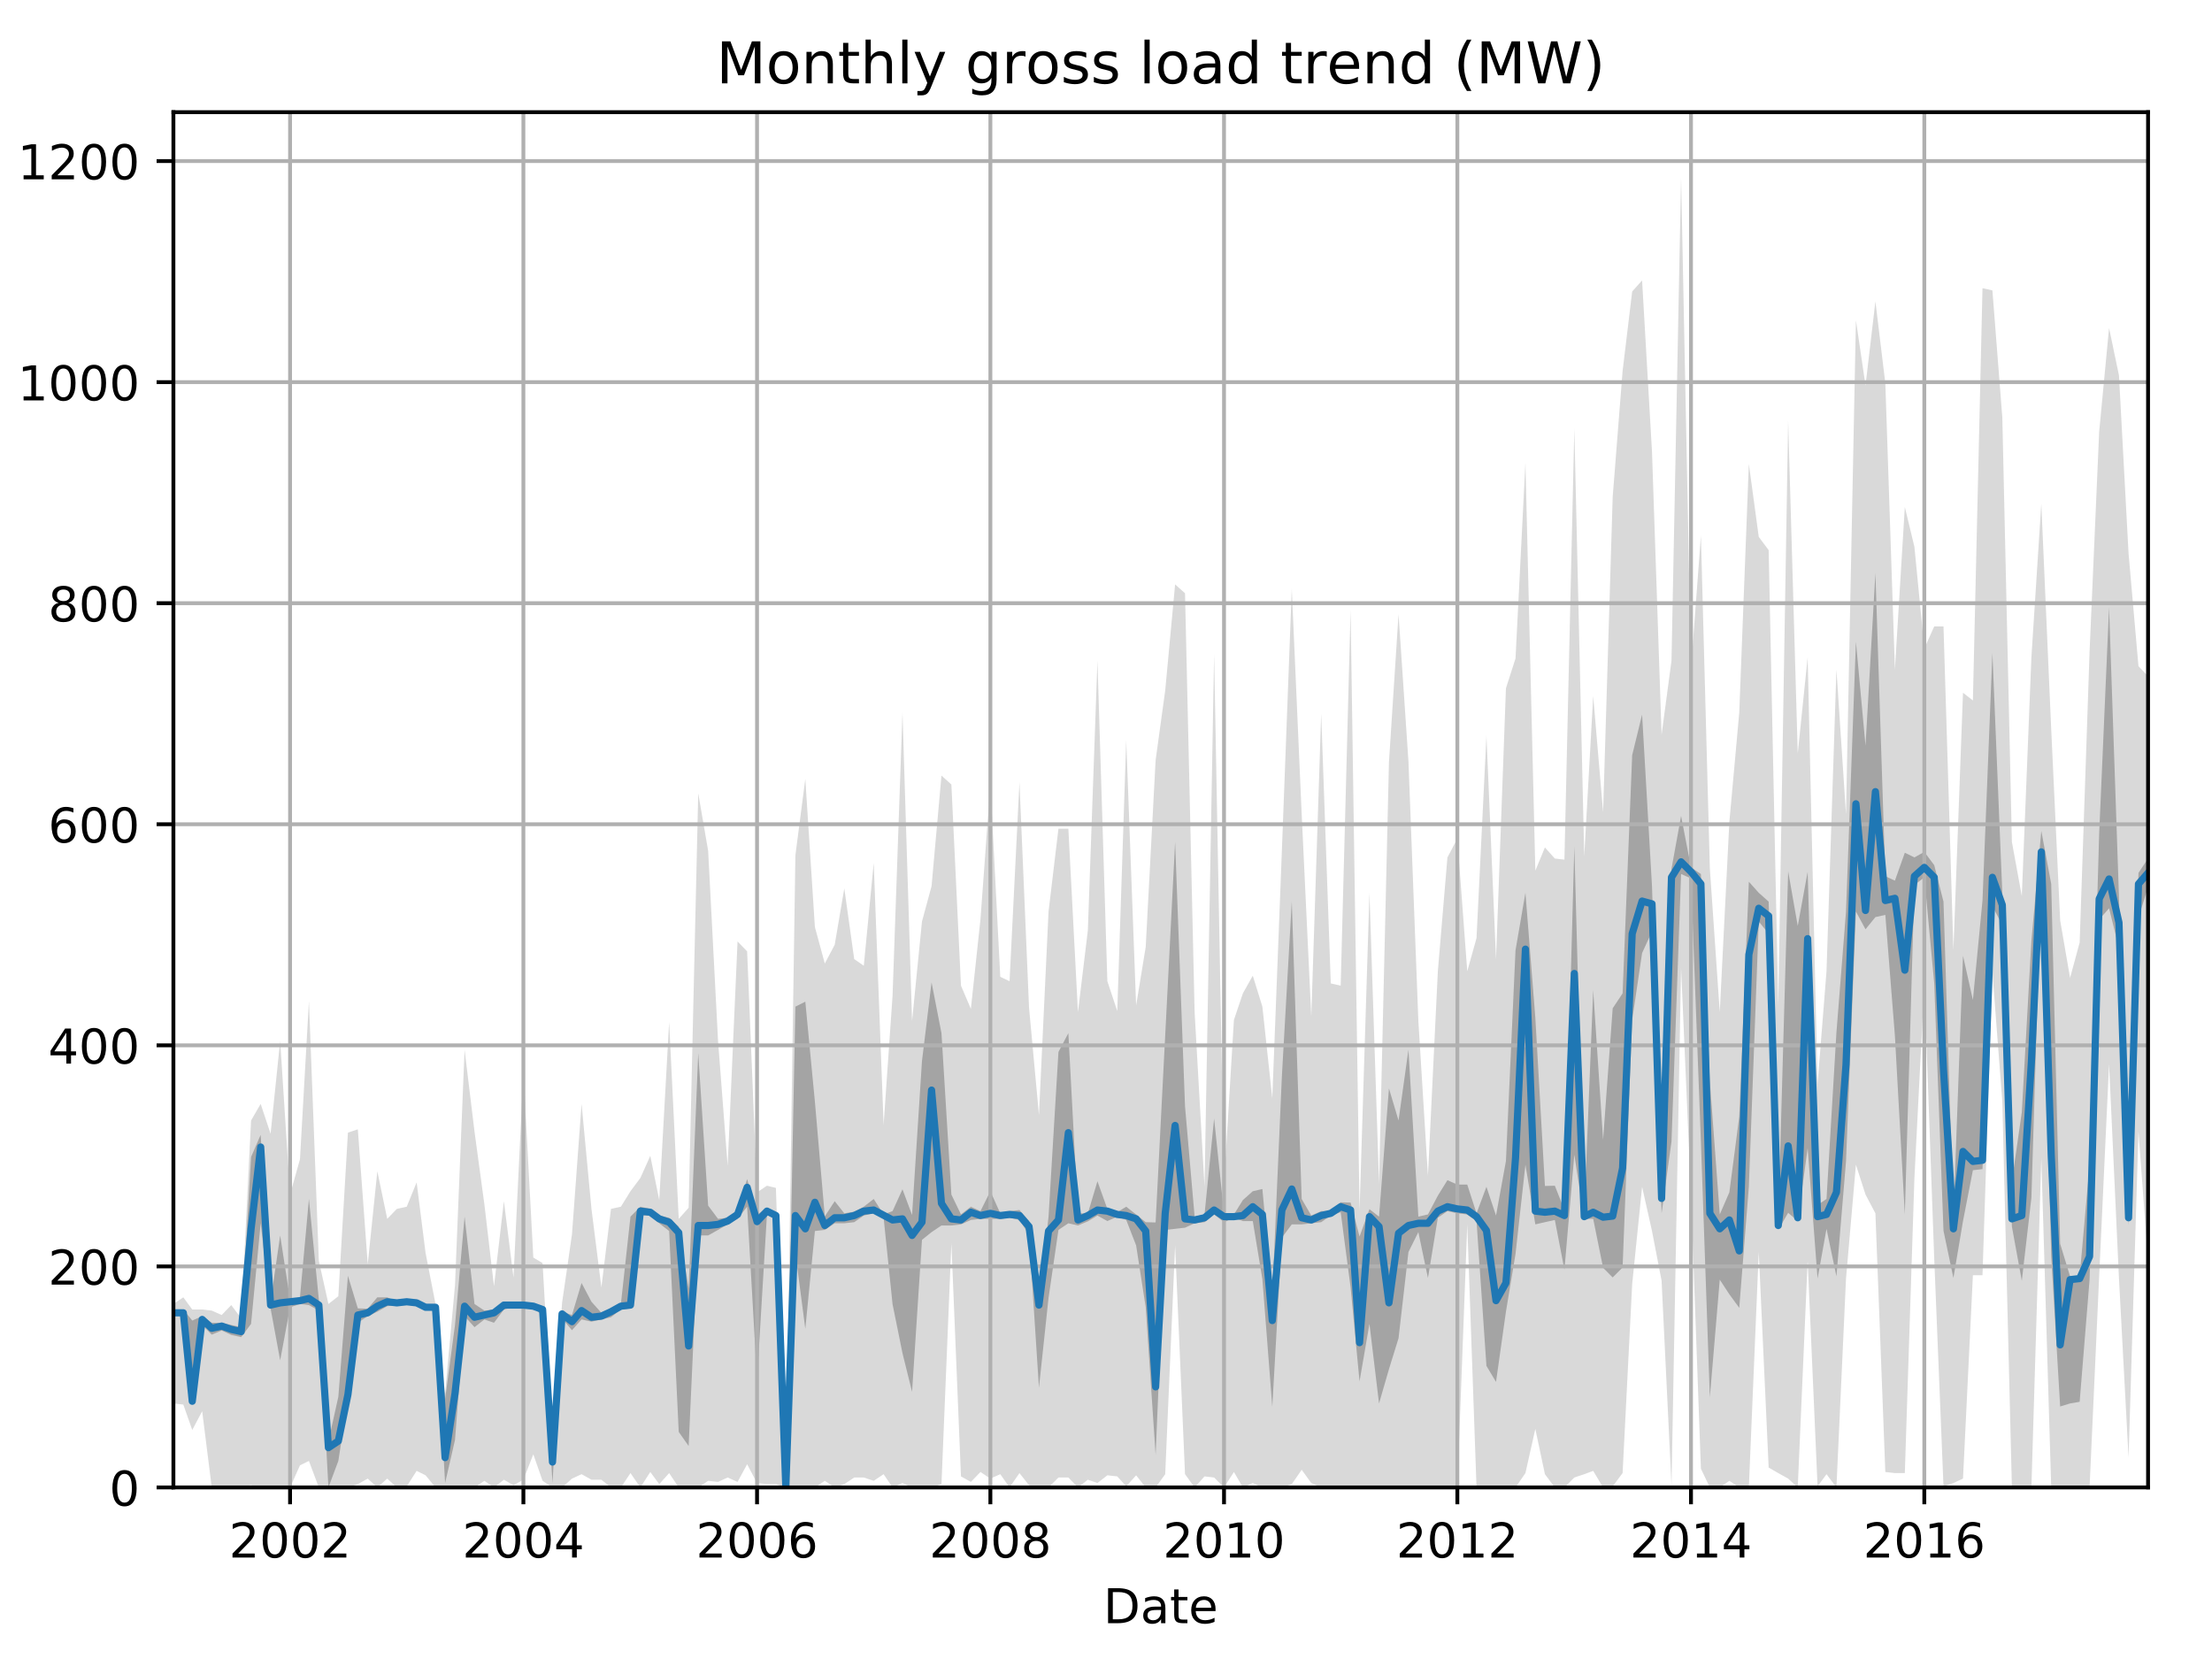 <?xml version="1.0" encoding="utf-8" standalone="no"?>
<!DOCTYPE svg PUBLIC "-//W3C//DTD SVG 1.1//EN"
  "http://www.w3.org/Graphics/SVG/1.1/DTD/svg11.dtd">
<!-- Created with matplotlib (http://matplotlib.org/) -->
<svg height="345.6pt" version="1.1" viewBox="0 0 460.8 345.6" width="460.8pt" xmlns="http://www.w3.org/2000/svg" xmlns:xlink="http://www.w3.org/1999/xlink">
 <defs>
  <style type="text/css">
*{stroke-linecap:butt;stroke-linejoin:round;}
  </style>
 </defs>
 <g id="figure_1">
  <g id="patch_1">
   <path d="M 0 345.6 
L 460.8 345.6 
L 460.8 0 
L 0 0 
z
" style="fill:none;"/>
  </g>
  <g id="axes_1">
   <g id="patch_2">
    <path d="M 36.124 309.863 
L 447.48 309.863 
L 447.48 23.365 
L 36.124 23.365 
z
" style="fill:none;"/>
   </g>
   <g id="PolyCollection_1">
    <path clip-path="url(#p2ace77582e)" d="M 36.124 271.641 
L 36.124 292.364 
L 38.188 292.594 
L 40.052 297.89 
L 42.117 293.976 
L 44.114 309.863 
L 46.178 309.863 
L 48.176 309.863 
L 50.24 309.633 
L 52.304 309.403 
L 54.301 309.863 
L 56.366 309.863 
L 58.363 309.863 
L 60.427 309.863 
L 62.491 305.258 
L 64.356 304.337 
L 66.42 309.863 
L 68.417 309.863 
L 70.481 309.863 
L 72.479 309.863 
L 74.543 309.173 
L 76.607 308.021 
L 78.605 309.863 
L 80.669 308.021 
L 82.666 309.863 
L 84.73 309.633 
L 86.794 306.41 
L 88.659 307.331 
L 90.723 309.863 
L 92.72 309.863 
L 94.785 309.863 
L 96.782 309.863 
L 98.846 309.863 
L 100.91 308.482 
L 102.908 309.863 
L 104.972 308.252 
L 106.969 309.403 
L 109.033 308.252 
L 111.098 302.956 
L 113.029 308.482 
L 115.093 309.863 
L 117.09 309.863 
L 119.154 308.021 
L 121.152 307.1 
L 123.216 308.252 
L 125.28 308.252 
L 127.278 309.863 
L 129.342 309.863 
L 131.339 306.87 
L 133.403 309.863 
L 135.467 306.64 
L 137.332 309.173 
L 139.396 306.87 
L 141.393 309.863 
L 143.457 309.863 
L 145.455 309.863 
L 147.519 308.482 
L 149.583 308.712 
L 151.581 307.791 
L 153.645 308.712 
L 155.642 305.028 
L 157.706 308.942 
L 159.771 309.173 
L 161.635 309.173 
L 163.699 309.863 
L 165.696 309.863 
L 167.761 309.863 
L 169.758 309.863 
L 171.822 308.482 
L 173.886 309.863 
L 175.884 309.173 
L 177.948 307.791 
L 179.945 307.791 
L 182.01 308.482 
L 184.074 307.1 
L 185.938 309.863 
L 188.002 308.942 
L 190 309.863 
L 192.064 309.863 
L 194.061 309.863 
L 196.125 309.173 
L 198.189 258.976 
L 200.187 307.561 
L 202.251 308.712 
L 204.249 306.64 
L 206.313 308.021 
L 208.377 307.1 
L 210.308 309.863 
L 212.372 306.87 
L 214.369 309.403 
L 216.433 309.863 
L 218.431 309.863 
L 220.495 307.791 
L 222.559 307.791 
L 224.557 309.863 
L 226.621 308.252 
L 228.618 308.942 
L 230.682 307.331 
L 232.747 307.561 
L 234.611 309.633 
L 236.675 307.331 
L 238.673 309.863 
L 240.737 309.863 
L 242.734 307.1 
L 244.798 259.437 
L 246.862 307.1 
L 248.86 309.863 
L 250.924 307.561 
L 252.922 307.791 
L 254.986 309.863 
L 257.05 306.64 
L 258.914 309.863 
L 260.978 308.942 
L 262.976 309.863 
L 265.04 309.863 
L 267.037 309.863 
L 269.101 309.173 
L 271.166 306.179 
L 273.163 308.942 
L 275.227 309.863 
L 277.225 309.863 
L 279.289 309.633 
L 281.353 309.863 
L 283.217 309.863 
L 285.281 309.863 
L 287.279 309.863 
L 289.343 309.863 
L 291.341 309.863 
L 293.405 309.863 
L 295.469 309.863 
L 297.466 309.863 
L 299.53 309.863 
L 301.528 309.863 
L 303.592 309.863 
L 305.656 255.062 
L 307.587 309.863 
L 309.651 309.863 
L 311.649 309.863 
L 313.713 309.863 
L 315.71 309.863 
L 317.774 306.87 
L 319.838 297.66 
L 321.836 307.1 
L 323.9 309.863 
L 325.898 309.863 
L 327.962 307.791 
L 330.026 307.1 
L 331.89 306.41 
L 333.954 309.863 
L 335.952 309.633 
L 338.016 306.87 
L 340.013 267.496 
L 342.078 247.233 
L 344.142 256.444 
L 346.139 266.805 
L 348.203 309.403 
L 350.201 201.642 
L 352.265 249.075 
L 354.329 305.949 
L 356.193 309.863 
L 358.257 309.863 
L 360.255 308.482 
L 362.319 309.863 
L 364.317 309.863 
L 366.381 260.819 
L 368.445 305.719 
L 370.442 306.87 
L 372.506 308.021 
L 374.504 309.863 
L 376.568 262.661 
L 378.632 309.633 
L 380.496 307.1 
L 382.561 309.863 
L 384.558 266.345 
L 386.622 242.628 
L 388.62 248.845 
L 390.684 252.76 
L 392.748 306.64 
L 394.745 306.87 
L 396.81 306.87 
L 398.807 245.391 
L 400.871 205.096 
L 402.935 262.2 
L 404.866 309.633 
L 406.93 308.942 
L 408.928 308.021 
L 410.992 265.654 
L 412.989 265.654 
L 415.054 202.563 
L 417.118 229.503 
L 419.115 309.863 
L 421.179 309.863 
L 423.177 309.863 
L 425.241 241.247 
L 427.305 309.863 
L 429.169 309.863 
L 431.234 309.863 
L 433.231 309.863 
L 435.295 309.863 
L 437.293 265.884 
L 439.357 221.675 
L 441.421 266.345 
L 443.418 303.647 
L 445.482 235.72 
L 447.48 262.661 
L 447.48 140.854 
L 447.48 140.854 
L 445.482 138.782 
L 443.418 115.296 
L 441.421 78.224 
L 439.357 68.323 
L 437.293 89.967 
L 435.295 135.788 
L 433.231 196.346 
L 431.234 203.715 
L 429.169 191.741 
L 427.305 151.907 
L 425.241 104.934 
L 423.177 136.94 
L 421.179 186.675 
L 419.115 175.393 
L 417.118 86.974 
L 415.054 60.494 
L 412.989 60.034 
L 410.992 145.92 
L 408.928 144.308 
L 406.93 197.958 
L 404.866 130.493 
L 402.935 130.493 
L 400.871 135.098 
L 398.807 113.914 
L 396.81 105.625 
L 394.745 139.473 
L 392.748 79.836 
L 390.684 62.797 
L 388.62 80.296 
L 386.622 66.711 
L 384.558 169.636 
L 382.561 139.473 
L 380.496 202.333 
L 378.632 225.819 
L 376.568 136.94 
L 374.504 156.972 
L 372.506 87.665 
L 370.442 209.471 
L 368.445 114.605 
L 366.381 111.842 
L 364.317 96.645 
L 362.319 148.453 
L 360.255 171.248 
L 358.257 210.853 
L 356.193 180.919 
L 354.329 111.611 
L 352.265 139.242 
L 350.201 37.008 
L 348.203 137.631 
L 346.139 153.058 
L 344.142 94.112 
L 342.078 58.422 
L 340.013 60.724 
L 338.016 77.303 
L 335.952 103.552 
L 333.954 169.176 
L 331.89 144.999 
L 330.026 178.386 
L 327.962 89.276 
L 325.898 179.077 
L 323.9 178.847 
L 321.836 176.544 
L 319.838 181.38 
L 317.774 96.414 
L 315.71 137.17 
L 313.713 143.387 
L 311.649 199.8 
L 309.651 153.288 
L 307.587 195.425 
L 305.656 202.333 
L 303.592 174.702 
L 301.528 178.616 
L 299.53 202.333 
L 297.466 244.931 
L 295.469 212.695 
L 293.405 158.584 
L 291.341 127.96 
L 289.343 158.814 
L 287.279 246.543 
L 285.281 185.985 
L 283.217 252.299 
L 281.353 127.039 
L 279.289 205.326 
L 277.225 204.866 
L 275.227 148.683 
L 273.163 211.774 
L 271.166 169.636 
L 269.101 122.664 
L 267.037 177.235 
L 265.04 228.813 
L 262.976 209.701 
L 260.978 203.254 
L 258.914 206.938 
L 257.05 212.464 
L 254.986 246.543 
L 252.922 136.249 
L 250.924 247.233 
L 248.86 210.853 
L 246.862 123.585 
L 244.798 121.743 
L 242.734 143.848 
L 240.737 158.354 
L 238.673 197.267 
L 236.675 209.471 
L 234.611 154.209 
L 232.747 210.622 
L 230.682 204.405 
L 228.618 137.631 
L 226.621 193.813 
L 224.557 210.853 
L 222.559 172.63 
L 220.495 172.63 
L 218.431 189.899 
L 216.433 232.267 
L 214.369 209.932 
L 212.372 162.959 
L 210.308 204.405 
L 208.377 203.484 
L 206.313 163.419 
L 204.249 191.511 
L 202.251 210.162 
L 200.187 205.326 
L 198.189 163.419 
L 196.125 161.577 
L 194.061 184.603 
L 192.064 191.971 
L 190 212.695 
L 188.002 148.453 
L 185.938 207.399 
L 184.074 234.339 
L 182.01 179.768 
L 179.945 201.182 
L 177.948 199.8 
L 175.884 185.064 
L 173.886 196.807 
L 171.822 200.721 
L 169.758 193.123 
L 167.761 162.268 
L 165.696 178.156 
L 163.699 309.863 
L 161.635 247.464 
L 159.771 247.003 
L 157.706 248.385 
L 155.642 198.188 
L 153.645 196.116 
L 151.581 242.858 
L 149.583 216.839 
L 147.519 177.235 
L 145.455 165.262 
L 143.457 251.608 
L 141.393 253.911 
L 139.396 212.925 
L 137.332 249.996 
L 135.467 240.786 
L 133.403 245.391 
L 131.339 248.154 
L 129.342 251.378 
L 127.278 251.838 
L 125.28 268.187 
L 123.216 251.838 
L 121.152 229.964 
L 119.154 257.134 
L 117.09 271.41 
L 115.093 299.732 
L 113.029 263.121 
L 111.098 261.97 
L 109.033 223.287 
L 106.969 266.114 
L 104.972 250.227 
L 102.908 267.957 
L 100.91 250.917 
L 98.846 235.72 
L 96.782 218.681 
L 94.785 267.726 
L 92.72 290.292 
L 90.723 271.641 
L 88.659 261.049 
L 86.794 246.312 
L 84.73 251.378 
L 82.666 251.838 
L 80.669 253.911 
L 78.605 244.01 
L 76.607 263.351 
L 74.543 235.26 
L 72.479 235.951 
L 70.481 270.029 
L 68.417 271.641 
L 66.42 262.661 
L 64.356 208.55 
L 62.491 241.477 
L 60.427 248.845 
L 58.363 216.839 
L 56.366 236.181 
L 54.301 229.964 
L 52.304 233.418 
L 50.24 274.634 
L 48.176 271.871 
L 46.178 273.943 
L 44.114 273.022 
L 42.117 272.792 
L 40.052 272.792 
L 38.188 270.259 
L 36.124 271.641 
z
" style="fill:#808080;fill-opacity:0.3;"/>
   </g>
   <g id="PolyCollection_2">
    <path clip-path="url(#p2ace77582e)" d="M 36.124 273.022 
L 36.124 273.713 
L 38.188 274.174 
L 40.052 292.364 
L 42.117 276.016 
L 44.114 278.03 
L 46.178 277.167 
L 48.176 278.088 
L 50.24 278.548 
L 52.304 275.785 
L 54.301 254.832 
L 56.366 272.562 
L 58.363 283.384 
L 60.427 272.331 
L 62.491 271.641 
L 64.356 271.871 
L 66.42 273.022 
L 68.417 309.863 
L 70.481 304.337 
L 72.479 291.443 
L 74.543 275.555 
L 76.607 274.174 
L 78.605 273.252 
L 80.669 272.101 
L 82.666 271.871 
L 84.73 271.641 
L 86.794 272.101 
L 88.659 272.792 
L 90.723 273.022 
L 92.72 308.942 
L 94.785 299.962 
L 96.782 274.174 
L 98.846 276.476 
L 100.91 274.864 
L 102.908 275.555 
L 104.972 272.792 
L 106.969 272.331 
L 109.033 272.331 
L 111.098 272.562 
L 113.029 273.943 
L 115.093 308.942 
L 117.09 274.634 
L 119.154 277.109 
L 121.152 274.864 
L 123.216 275.325 
L 125.28 274.864 
L 127.278 274.404 
L 129.342 272.792 
L 131.339 272.562 
L 133.403 253.22 
L 135.467 253.22 
L 137.332 254.832 
L 139.396 256.444 
L 141.393 298.293 
L 143.457 301.229 
L 145.455 257.365 
L 147.519 257.365 
L 149.583 256.213 
L 151.581 255.062 
L 153.645 253.911 
L 155.642 251.378 
L 157.706 287.413 
L 159.771 252.99 
L 161.635 254.141 
L 163.699 309.863 
L 165.696 261.049 
L 167.761 276.821 
L 169.758 256.444 
L 171.822 256.213 
L 173.886 254.832 
L 175.884 254.832 
L 177.948 254.602 
L 179.945 253.22 
L 182.01 252.76 
L 184.074 253.681 
L 185.938 271.698 
L 188.002 281.887 
L 190 289.946 
L 192.064 258.286 
L 194.061 256.674 
L 196.125 255.292 
L 198.189 255.292 
L 200.187 255.062 
L 202.251 254.141 
L 204.249 253.911 
L 206.313 253.911 
L 208.377 253.911 
L 210.308 253.681 
L 212.372 254.141 
L 214.369 257.25 
L 216.433 289.083 
L 218.431 270.374 
L 220.495 256.213 
L 222.559 254.832 
L 224.557 255.292 
L 226.621 254.429 
L 228.618 253.22 
L 230.682 254.371 
L 232.747 253.45 
L 234.611 254.141 
L 236.675 259.437 
L 238.673 272.331 
L 240.737 303.071 
L 242.734 256.213 
L 244.798 255.983 
L 246.862 255.753 
L 248.86 254.832 
L 250.924 254.602 
L 252.922 252.99 
L 254.986 254.602 
L 257.05 253.681 
L 258.914 254.371 
L 260.978 254.371 
L 262.976 266.46 
L 265.04 293.055 
L 267.037 257.825 
L 269.101 255.062 
L 271.166 255.062 
L 273.163 254.832 
L 275.227 254.602 
L 277.225 253.22 
L 279.289 252.529 
L 281.353 268.187 
L 283.217 287.759 
L 285.281 275.785 
L 287.279 292.364 
L 289.343 285.226 
L 291.341 278.779 
L 293.405 260.819 
L 295.469 256.674 
L 297.466 266.23 
L 299.53 253.681 
L 301.528 252.299 
L 303.592 252.76 
L 305.656 252.99 
L 307.587 254.371 
L 309.651 284.535 
L 311.649 287.874 
L 313.713 273.252 
L 315.71 261.222 
L 317.774 242.628 
L 319.838 255.062 
L 321.836 254.602 
L 323.9 254.141 
L 325.898 264.503 
L 327.962 240.556 
L 330.026 253.911 
L 331.89 253.911 
L 333.954 264.1 
L 335.952 266.114 
L 338.016 264.042 
L 340.013 212.464 
L 342.078 198.534 
L 344.142 194.044 
L 346.139 252.76 
L 348.203 237.793 
L 350.201 182.07 
L 352.265 182.991 
L 354.329 237.85 
L 356.193 291.097 
L 358.257 266.575 
L 360.255 269.626 
L 362.319 272.447 
L 364.317 247.233 
L 366.381 191.971 
L 368.445 194.504 
L 370.442 256.213 
L 372.506 252.644 
L 374.504 254.371 
L 376.568 239.174 
L 378.632 266.345 
L 380.496 255.983 
L 382.561 265.884 
L 384.558 241.937 
L 386.622 189.899 
L 388.62 193.583 
L 390.684 191.05 
L 392.748 190.59 
L 394.745 215.803 
L 396.81 252.99 
L 398.807 184.373 
L 400.871 182.761 
L 402.935 204.866 
L 404.866 256.386 
L 406.93 266.23 
L 408.928 254.371 
L 410.992 243.779 
L 412.989 243.549 
L 415.054 188.748 
L 417.118 192.72 
L 419.115 255.523 
L 421.179 266.805 
L 423.177 249.536 
L 425.241 182.07 
L 427.305 261.74 
L 429.169 292.997 
L 431.234 292.364 
L 433.231 292.019 
L 435.295 266.575 
L 437.293 191.568 
L 439.357 189.208 
L 441.421 197.498 
L 443.418 255.292 
L 445.482 191.108 
L 447.48 184.833 
L 447.48 178.847 
L 447.48 178.847 
L 445.482 181.84 
L 443.418 252.299 
L 441.421 186.848 
L 439.357 126.521 
L 437.293 173.723 
L 435.295 242.628 
L 433.231 265.884 
L 431.234 265.884 
L 429.169 259.092 
L 427.305 184.143 
L 425.241 173.09 
L 423.177 196.001 
L 421.179 231.691 
L 419.115 246.082 
L 417.118 185.985 
L 415.054 136.019 
L 412.989 187.597 
L 410.992 208.32 
L 408.928 199.109 
L 406.93 253.45 
L 404.866 187.827 
L 402.935 180.228 
L 400.871 177.465 
L 398.807 178.616 
L 396.81 177.638 
L 394.745 183.452 
L 392.748 182.531 
L 390.684 119.383 
L 388.62 155.36 
L 386.622 133.659 
L 384.558 189.899 
L 382.561 215.112 
L 380.496 249.766 
L 378.632 251.033 
L 376.568 181.61 
L 374.504 192.892 
L 372.506 181.495 
L 370.442 254.141 
L 368.445 187.827 
L 366.381 185.985 
L 364.317 183.682 
L 362.319 232.612 
L 360.255 248.385 
L 358.257 252.99 
L 356.193 225.244 
L 354.329 182.07 
L 352.265 180.689 
L 350.201 169.982 
L 348.203 180.977 
L 346.139 247.003 
L 344.142 184.603 
L 342.078 148.856 
L 340.013 157.318 
L 338.016 206.938 
L 335.952 210.047 
L 333.954 237.447 
L 331.89 206.247 
L 330.026 252.529 
L 327.962 176.314 
L 325.898 252.069 
L 323.9 247.003 
L 321.836 247.061 
L 319.838 212.004 
L 317.774 185.985 
L 315.71 197.958 
L 313.713 241.88 
L 311.649 253.22 
L 309.651 247.233 
L 307.587 252.76 
L 305.656 246.773 
L 303.592 246.773 
L 301.528 245.852 
L 299.53 249.075 
L 297.466 252.99 
L 295.469 253.45 
L 293.405 218.681 
L 291.341 233.418 
L 289.343 226.74 
L 287.279 253.45 
L 285.281 251.896 
L 283.217 257.595 
L 281.353 250.515 
L 279.289 250.457 
L 277.225 252.299 
L 275.227 252.299 
L 273.163 253.22 
L 271.166 249.766 
L 269.101 187.769 
L 267.037 224.265 
L 265.04 269.799 
L 262.976 247.694 
L 260.978 248.154 
L 258.914 249.996 
L 257.05 252.99 
L 254.986 252.76 
L 252.922 233.015 
L 250.924 252.99 
L 248.86 253.45 
L 246.862 230.482 
L 244.798 175.393 
L 242.734 215.688 
L 240.737 254.659 
L 238.673 254.602 
L 236.675 252.99 
L 234.611 251.378 
L 232.747 252.529 
L 230.682 251.838 
L 228.618 246.082 
L 226.621 252.76 
L 224.557 252.76 
L 222.559 215.227 
L 220.495 219.142 
L 218.431 253.45 
L 216.433 271.18 
L 214.369 254.371 
L 212.372 252.069 
L 210.308 252.299 
L 208.377 252.76 
L 206.313 248.154 
L 204.249 252.299 
L 202.251 251.378 
L 200.187 252.99 
L 198.189 248.845 
L 196.125 215.227 
L 194.061 204.636 
L 192.064 221.041 
L 190 253.105 
L 188.002 247.751 
L 185.938 252.299 
L 184.074 252.99 
L 182.01 249.766 
L 179.945 251.378 
L 177.948 252.414 
L 175.884 252.76 
L 173.886 250.227 
L 171.822 253.393 
L 169.758 229.503 
L 167.761 208.665 
L 165.696 209.701 
L 163.699 309.863 
L 161.635 252.76 
L 159.771 251.608 
L 157.706 253.047 
L 155.642 245.622 
L 153.645 252.069 
L 151.581 253.681 
L 149.583 253.911 
L 147.519 251.148 
L 145.455 219.372 
L 143.457 268.36 
L 141.393 255.523 
L 139.396 253.681 
L 137.332 253.22 
L 135.467 251.838 
L 133.403 251.378 
L 131.339 253.45 
L 129.342 271.641 
L 127.278 272.562 
L 125.28 273.483 
L 123.216 271.18 
L 121.152 267.266 
L 119.154 273.943 
L 117.09 273.252 
L 115.093 301.171 
L 113.029 272.101 
L 111.098 271.641 
L 109.033 271.41 
L 106.969 271.41 
L 104.972 271.41 
L 102.908 272.792 
L 100.91 273.022 
L 98.846 271.641 
L 96.782 253.45 
L 94.785 276.016 
L 92.72 291.443 
L 90.723 271.871 
L 88.659 271.641 
L 86.794 270.72 
L 84.73 270.72 
L 82.666 271.18 
L 80.669 270.259 
L 78.605 270.259 
L 76.607 272.619 
L 74.543 272.562 
L 72.479 265.769 
L 70.481 290.982 
L 68.417 300.25 
L 66.42 270.72 
L 64.356 249.766 
L 62.491 270.259 
L 60.427 270.72 
L 58.363 257.365 
L 56.366 271.18 
L 54.301 236.411 
L 52.304 241.016 
L 50.24 276.476 
L 48.176 276.016 
L 46.178 275.555 
L 44.114 275.555 
L 42.117 274.174 
L 40.052 275.095 
L 38.188 272.792 
L 36.124 273.022 
z
" style="fill:#808080;fill-opacity:0.6;"/>
   </g>
   <g id="matplotlib.axis_1">
    <g id="xtick_1">
     <g id="line2d_1">
      <path clip-path="url(#p2ace77582e)" d="M 60.427 309.863 
L 60.427 23.365 
" style="fill:none;stroke:#b0b0b0;stroke-linecap:square;stroke-width:0.8;"/>
     </g>
     <g id="line2d_2">
      <defs>
       <path d="M 0 0 
L 0 3.5 
" id="m787c01481d" style="stroke:#000000;stroke-width:0.8;"/>
      </defs>
      <g>
       <use style="stroke:#000000;stroke-width:0.8;" x="60.427" xlink:href="#m787c01481d" y="309.863"/>
      </g>
     </g>
     <g id="text_1">
      <!-- 2002 -->
      <defs>
       <path d="M 19.188 8.297 
L 53.609 8.297 
L 53.609 0 
L 7.328 0 
L 7.328 8.297 
Q 12.938 14.109 22.625 23.891 
Q 32.328 33.688 34.812 36.531 
Q 39.547 41.844 41.422 45.531 
Q 43.312 49.219 43.312 52.781 
Q 43.312 58.594 39.234 62.25 
Q 35.156 65.922 28.609 65.922 
Q 23.969 65.922 18.812 64.312 
Q 13.672 62.703 7.812 59.422 
L 7.812 69.391 
Q 13.766 71.781 18.938 73 
Q 24.125 74.219 28.422 74.219 
Q 39.75 74.219 46.484 68.547 
Q 53.219 62.891 53.219 53.422 
Q 53.219 48.922 51.531 44.891 
Q 49.859 40.875 45.406 35.406 
Q 44.188 33.984 37.641 27.219 
Q 31.109 20.453 19.188 8.297 
z
" id="DejaVuSans-32"/>
       <path d="M 31.781 66.406 
Q 24.172 66.406 20.328 58.906 
Q 16.5 51.422 16.5 36.375 
Q 16.5 21.391 20.328 13.891 
Q 24.172 6.391 31.781 6.391 
Q 39.453 6.391 43.281 13.891 
Q 47.125 21.391 47.125 36.375 
Q 47.125 51.422 43.281 58.906 
Q 39.453 66.406 31.781 66.406 
z
M 31.781 74.219 
Q 44.047 74.219 50.516 64.516 
Q 56.984 54.828 56.984 36.375 
Q 56.984 17.969 50.516 8.266 
Q 44.047 -1.422 31.781 -1.422 
Q 19.531 -1.422 13.062 8.266 
Q 6.594 17.969 6.594 36.375 
Q 6.594 54.828 13.062 64.516 
Q 19.531 74.219 31.781 74.219 
z
" id="DejaVuSans-30"/>
      </defs>
      <g transform="translate(47.702 324.462)scale(0.1 -0.1)">
       <use xlink:href="#DejaVuSans-32"/>
       <use x="63.623" xlink:href="#DejaVuSans-30"/>
       <use x="127.246" xlink:href="#DejaVuSans-30"/>
       <use x="190.869" xlink:href="#DejaVuSans-32"/>
      </g>
     </g>
    </g>
    <g id="xtick_2">
     <g id="line2d_3">
      <path clip-path="url(#p2ace77582e)" d="M 109.033 309.863 
L 109.033 23.365 
" style="fill:none;stroke:#b0b0b0;stroke-linecap:square;stroke-width:0.8;"/>
     </g>
     <g id="line2d_4">
      <g>
       <use style="stroke:#000000;stroke-width:0.8;" x="109.033" xlink:href="#m787c01481d" y="309.863"/>
      </g>
     </g>
     <g id="text_2">
      <!-- 2004 -->
      <defs>
       <path d="M 37.797 64.312 
L 12.891 25.391 
L 37.797 25.391 
z
M 35.203 72.906 
L 47.609 72.906 
L 47.609 25.391 
L 58.016 25.391 
L 58.016 17.188 
L 47.609 17.188 
L 47.609 0 
L 37.797 0 
L 37.797 17.188 
L 4.891 17.188 
L 4.891 26.703 
z
" id="DejaVuSans-34"/>
      </defs>
      <g transform="translate(96.308 324.462)scale(0.1 -0.1)">
       <use xlink:href="#DejaVuSans-32"/>
       <use x="63.623" xlink:href="#DejaVuSans-30"/>
       <use x="127.246" xlink:href="#DejaVuSans-30"/>
       <use x="190.869" xlink:href="#DejaVuSans-34"/>
      </g>
     </g>
    </g>
    <g id="xtick_3">
     <g id="line2d_5">
      <path clip-path="url(#p2ace77582e)" d="M 157.706 309.863 
L 157.706 23.365 
" style="fill:none;stroke:#b0b0b0;stroke-linecap:square;stroke-width:0.8;"/>
     </g>
     <g id="line2d_6">
      <g>
       <use style="stroke:#000000;stroke-width:0.8;" x="157.706" xlink:href="#m787c01481d" y="309.863"/>
      </g>
     </g>
     <g id="text_3">
      <!-- 2006 -->
      <defs>
       <path d="M 33.016 40.375 
Q 26.375 40.375 22.484 35.828 
Q 18.609 31.297 18.609 23.391 
Q 18.609 15.531 22.484 10.953 
Q 26.375 6.391 33.016 6.391 
Q 39.656 6.391 43.531 10.953 
Q 47.406 15.531 47.406 23.391 
Q 47.406 31.297 43.531 35.828 
Q 39.656 40.375 33.016 40.375 
z
M 52.594 71.297 
L 52.594 62.312 
Q 48.875 64.062 45.094 64.984 
Q 41.312 65.922 37.594 65.922 
Q 27.828 65.922 22.672 59.328 
Q 17.531 52.734 16.797 39.406 
Q 19.672 43.656 24.016 45.922 
Q 28.375 48.188 33.594 48.188 
Q 44.578 48.188 50.953 41.516 
Q 57.328 34.859 57.328 23.391 
Q 57.328 12.156 50.688 5.359 
Q 44.047 -1.422 33.016 -1.422 
Q 20.359 -1.422 13.672 8.266 
Q 6.984 17.969 6.984 36.375 
Q 6.984 53.656 15.188 63.938 
Q 23.391 74.219 37.203 74.219 
Q 40.922 74.219 44.703 73.484 
Q 48.484 72.75 52.594 71.297 
z
" id="DejaVuSans-36"/>
      </defs>
      <g transform="translate(144.981 324.462)scale(0.1 -0.1)">
       <use xlink:href="#DejaVuSans-32"/>
       <use x="63.623" xlink:href="#DejaVuSans-30"/>
       <use x="127.246" xlink:href="#DejaVuSans-30"/>
       <use x="190.869" xlink:href="#DejaVuSans-36"/>
      </g>
     </g>
    </g>
    <g id="xtick_4">
     <g id="line2d_7">
      <path clip-path="url(#p2ace77582e)" d="M 206.313 309.863 
L 206.313 23.365 
" style="fill:none;stroke:#b0b0b0;stroke-linecap:square;stroke-width:0.8;"/>
     </g>
     <g id="line2d_8">
      <g>
       <use style="stroke:#000000;stroke-width:0.8;" x="206.313" xlink:href="#m787c01481d" y="309.863"/>
      </g>
     </g>
     <g id="text_4">
      <!-- 2008 -->
      <defs>
       <path d="M 31.781 34.625 
Q 24.75 34.625 20.719 30.859 
Q 16.703 27.094 16.703 20.516 
Q 16.703 13.922 20.719 10.156 
Q 24.75 6.391 31.781 6.391 
Q 38.812 6.391 42.859 10.172 
Q 46.922 13.969 46.922 20.516 
Q 46.922 27.094 42.891 30.859 
Q 38.875 34.625 31.781 34.625 
z
M 21.922 38.812 
Q 15.578 40.375 12.031 44.719 
Q 8.5 49.078 8.5 55.328 
Q 8.5 64.062 14.719 69.141 
Q 20.953 74.219 31.781 74.219 
Q 42.672 74.219 48.875 69.141 
Q 55.078 64.062 55.078 55.328 
Q 55.078 49.078 51.531 44.719 
Q 48 40.375 41.703 38.812 
Q 48.828 37.156 52.797 32.312 
Q 56.781 27.484 56.781 20.516 
Q 56.781 9.906 50.312 4.234 
Q 43.844 -1.422 31.781 -1.422 
Q 19.734 -1.422 13.25 4.234 
Q 6.781 9.906 6.781 20.516 
Q 6.781 27.484 10.781 32.312 
Q 14.797 37.156 21.922 38.812 
z
M 18.312 54.391 
Q 18.312 48.734 21.844 45.562 
Q 25.391 42.391 31.781 42.391 
Q 38.141 42.391 41.719 45.562 
Q 45.312 48.734 45.312 54.391 
Q 45.312 60.062 41.719 63.234 
Q 38.141 66.406 31.781 66.406 
Q 25.391 66.406 21.844 63.234 
Q 18.312 60.062 18.312 54.391 
z
" id="DejaVuSans-38"/>
      </defs>
      <g transform="translate(193.588 324.462)scale(0.1 -0.1)">
       <use xlink:href="#DejaVuSans-32"/>
       <use x="63.623" xlink:href="#DejaVuSans-30"/>
       <use x="127.246" xlink:href="#DejaVuSans-30"/>
       <use x="190.869" xlink:href="#DejaVuSans-38"/>
      </g>
     </g>
    </g>
    <g id="xtick_5">
     <g id="line2d_9">
      <path clip-path="url(#p2ace77582e)" d="M 254.986 309.863 
L 254.986 23.365 
" style="fill:none;stroke:#b0b0b0;stroke-linecap:square;stroke-width:0.8;"/>
     </g>
     <g id="line2d_10">
      <g>
       <use style="stroke:#000000;stroke-width:0.8;" x="254.986" xlink:href="#m787c01481d" y="309.863"/>
      </g>
     </g>
     <g id="text_5">
      <!-- 2010 -->
      <defs>
       <path d="M 12.406 8.297 
L 28.516 8.297 
L 28.516 63.922 
L 10.984 60.406 
L 10.984 69.391 
L 28.422 72.906 
L 38.281 72.906 
L 38.281 8.297 
L 54.391 8.297 
L 54.391 0 
L 12.406 0 
z
" id="DejaVuSans-31"/>
      </defs>
      <g transform="translate(242.261 324.462)scale(0.1 -0.1)">
       <use xlink:href="#DejaVuSans-32"/>
       <use x="63.623" xlink:href="#DejaVuSans-30"/>
       <use x="127.246" xlink:href="#DejaVuSans-31"/>
       <use x="190.869" xlink:href="#DejaVuSans-30"/>
      </g>
     </g>
    </g>
    <g id="xtick_6">
     <g id="line2d_11">
      <path clip-path="url(#p2ace77582e)" d="M 303.592 309.863 
L 303.592 23.365 
" style="fill:none;stroke:#b0b0b0;stroke-linecap:square;stroke-width:0.8;"/>
     </g>
     <g id="line2d_12">
      <g>
       <use style="stroke:#000000;stroke-width:0.8;" x="303.592" xlink:href="#m787c01481d" y="309.863"/>
      </g>
     </g>
     <g id="text_6">
      <!-- 2012 -->
      <g transform="translate(290.867 324.462)scale(0.1 -0.1)">
       <use xlink:href="#DejaVuSans-32"/>
       <use x="63.623" xlink:href="#DejaVuSans-30"/>
       <use x="127.246" xlink:href="#DejaVuSans-31"/>
       <use x="190.869" xlink:href="#DejaVuSans-32"/>
      </g>
     </g>
    </g>
    <g id="xtick_7">
     <g id="line2d_13">
      <path clip-path="url(#p2ace77582e)" d="M 352.265 309.863 
L 352.265 23.365 
" style="fill:none;stroke:#b0b0b0;stroke-linecap:square;stroke-width:0.8;"/>
     </g>
     <g id="line2d_14">
      <g>
       <use style="stroke:#000000;stroke-width:0.8;" x="352.265" xlink:href="#m787c01481d" y="309.863"/>
      </g>
     </g>
     <g id="text_7">
      <!-- 2014 -->
      <g transform="translate(339.54 324.462)scale(0.1 -0.1)">
       <use xlink:href="#DejaVuSans-32"/>
       <use x="63.623" xlink:href="#DejaVuSans-30"/>
       <use x="127.246" xlink:href="#DejaVuSans-31"/>
       <use x="190.869" xlink:href="#DejaVuSans-34"/>
      </g>
     </g>
    </g>
    <g id="xtick_8">
     <g id="line2d_15">
      <path clip-path="url(#p2ace77582e)" d="M 400.871 309.863 
L 400.871 23.365 
" style="fill:none;stroke:#b0b0b0;stroke-linecap:square;stroke-width:0.8;"/>
     </g>
     <g id="line2d_16">
      <g>
       <use style="stroke:#000000;stroke-width:0.8;" x="400.871" xlink:href="#m787c01481d" y="309.863"/>
      </g>
     </g>
     <g id="text_8">
      <!-- 2016 -->
      <g transform="translate(388.146 324.462)scale(0.1 -0.1)">
       <use xlink:href="#DejaVuSans-32"/>
       <use x="63.623" xlink:href="#DejaVuSans-30"/>
       <use x="127.246" xlink:href="#DejaVuSans-31"/>
       <use x="190.869" xlink:href="#DejaVuSans-36"/>
      </g>
     </g>
    </g>
    <g id="text_9">
     <!-- Date -->
     <defs>
      <path d="M 19.672 64.797 
L 19.672 8.109 
L 31.594 8.109 
Q 46.688 8.109 53.688 14.938 
Q 60.688 21.781 60.688 36.531 
Q 60.688 51.172 53.688 57.984 
Q 46.688 64.797 31.594 64.797 
z
M 9.812 72.906 
L 30.078 72.906 
Q 51.266 72.906 61.172 64.094 
Q 71.094 55.281 71.094 36.531 
Q 71.094 17.672 61.125 8.828 
Q 51.172 0 30.078 0 
L 9.812 0 
z
" id="DejaVuSans-44"/>
      <path d="M 34.281 27.484 
Q 23.391 27.484 19.188 25 
Q 14.984 22.516 14.984 16.5 
Q 14.984 11.719 18.141 8.906 
Q 21.297 6.109 26.703 6.109 
Q 34.188 6.109 38.703 11.406 
Q 43.219 16.703 43.219 25.484 
L 43.219 27.484 
z
M 52.203 31.203 
L 52.203 0 
L 43.219 0 
L 43.219 8.297 
Q 40.141 3.328 35.547 0.953 
Q 30.953 -1.422 24.312 -1.422 
Q 15.922 -1.422 10.953 3.297 
Q 6 8.016 6 15.922 
Q 6 25.141 12.172 29.828 
Q 18.359 34.516 30.609 34.516 
L 43.219 34.516 
L 43.219 35.406 
Q 43.219 41.609 39.141 45 
Q 35.062 48.391 27.688 48.391 
Q 23 48.391 18.547 47.266 
Q 14.109 46.141 10.016 43.891 
L 10.016 52.203 
Q 14.938 54.109 19.578 55.047 
Q 24.219 56 28.609 56 
Q 40.484 56 46.344 49.844 
Q 52.203 43.703 52.203 31.203 
z
" id="DejaVuSans-61"/>
      <path d="M 18.312 70.219 
L 18.312 54.688 
L 36.812 54.688 
L 36.812 47.703 
L 18.312 47.703 
L 18.312 18.016 
Q 18.312 11.328 20.141 9.422 
Q 21.969 7.516 27.594 7.516 
L 36.812 7.516 
L 36.812 0 
L 27.594 0 
Q 17.188 0 13.234 3.875 
Q 9.281 7.766 9.281 18.016 
L 9.281 47.703 
L 2.688 47.703 
L 2.688 54.688 
L 9.281 54.688 
L 9.281 70.219 
z
" id="DejaVuSans-74"/>
      <path d="M 56.203 29.594 
L 56.203 25.203 
L 14.891 25.203 
Q 15.484 15.922 20.484 11.062 
Q 25.484 6.203 34.422 6.203 
Q 39.594 6.203 44.453 7.469 
Q 49.312 8.734 54.109 11.281 
L 54.109 2.781 
Q 49.266 0.734 44.188 -0.344 
Q 39.109 -1.422 33.891 -1.422 
Q 20.797 -1.422 13.156 6.188 
Q 5.516 13.812 5.516 26.812 
Q 5.516 40.234 12.766 48.109 
Q 20.016 56 32.328 56 
Q 43.359 56 49.781 48.891 
Q 56.203 41.797 56.203 29.594 
z
M 47.219 32.234 
Q 47.125 39.594 43.094 43.984 
Q 39.062 48.391 32.422 48.391 
Q 24.906 48.391 20.391 44.141 
Q 15.875 39.891 15.188 32.172 
z
" id="DejaVuSans-65"/>
     </defs>
     <g transform="translate(229.851 338.14)scale(0.1 -0.1)">
      <use xlink:href="#DejaVuSans-44"/>
      <use x="77.002" xlink:href="#DejaVuSans-61"/>
      <use x="138.281" xlink:href="#DejaVuSans-74"/>
      <use x="177.49" xlink:href="#DejaVuSans-65"/>
     </g>
    </g>
   </g>
   <g id="matplotlib.axis_2">
    <g id="ytick_1">
     <g id="line2d_17">
      <path clip-path="url(#p2ace77582e)" d="M 36.124 309.863 
L 447.48 309.863 
" style="fill:none;stroke:#b0b0b0;stroke-linecap:square;stroke-width:0.8;"/>
     </g>
     <g id="line2d_18">
      <defs>
       <path d="M 0 0 
L -3.5 0 
" id="m9e029ab400" style="stroke:#000000;stroke-width:0.8;"/>
      </defs>
      <g>
       <use style="stroke:#000000;stroke-width:0.8;" x="36.124" xlink:href="#m9e029ab400" y="309.863"/>
      </g>
     </g>
     <g id="text_10">
      <!-- 0 -->
      <g transform="translate(22.762 313.663)scale(0.1 -0.1)">
       <use xlink:href="#DejaVuSans-30"/>
      </g>
     </g>
    </g>
    <g id="ytick_2">
     <g id="line2d_19">
      <path clip-path="url(#p2ace77582e)" d="M 36.124 263.812 
L 447.48 263.812 
" style="fill:none;stroke:#b0b0b0;stroke-linecap:square;stroke-width:0.8;"/>
     </g>
     <g id="line2d_20">
      <g>
       <use style="stroke:#000000;stroke-width:0.8;" x="36.124" xlink:href="#m9e029ab400" y="263.812"/>
      </g>
     </g>
     <g id="text_11">
      <!-- 200 -->
      <g transform="translate(10.037 267.611)scale(0.1 -0.1)">
       <use xlink:href="#DejaVuSans-32"/>
       <use x="63.623" xlink:href="#DejaVuSans-30"/>
       <use x="127.246" xlink:href="#DejaVuSans-30"/>
      </g>
     </g>
    </g>
    <g id="ytick_3">
     <g id="line2d_21">
      <path clip-path="url(#p2ace77582e)" d="M 36.124 217.76 
L 447.48 217.76 
" style="fill:none;stroke:#b0b0b0;stroke-linecap:square;stroke-width:0.8;"/>
     </g>
     <g id="line2d_22">
      <g>
       <use style="stroke:#000000;stroke-width:0.8;" x="36.124" xlink:href="#m9e029ab400" y="217.76"/>
      </g>
     </g>
     <g id="text_12">
      <!-- 400 -->
      <g transform="translate(10.037 221.56)scale(0.1 -0.1)">
       <use xlink:href="#DejaVuSans-34"/>
       <use x="63.623" xlink:href="#DejaVuSans-30"/>
       <use x="127.246" xlink:href="#DejaVuSans-30"/>
      </g>
     </g>
    </g>
    <g id="ytick_4">
     <g id="line2d_23">
      <path clip-path="url(#p2ace77582e)" d="M 36.124 171.709 
L 447.48 171.709 
" style="fill:none;stroke:#b0b0b0;stroke-linecap:square;stroke-width:0.8;"/>
     </g>
     <g id="line2d_24">
      <g>
       <use style="stroke:#000000;stroke-width:0.8;" x="36.124" xlink:href="#m9e029ab400" y="171.709"/>
      </g>
     </g>
     <g id="text_13">
      <!-- 600 -->
      <g transform="translate(10.037 175.508)scale(0.1 -0.1)">
       <use xlink:href="#DejaVuSans-36"/>
       <use x="63.623" xlink:href="#DejaVuSans-30"/>
       <use x="127.246" xlink:href="#DejaVuSans-30"/>
      </g>
     </g>
    </g>
    <g id="ytick_5">
     <g id="line2d_25">
      <path clip-path="url(#p2ace77582e)" d="M 36.124 125.657 
L 447.48 125.657 
" style="fill:none;stroke:#b0b0b0;stroke-linecap:square;stroke-width:0.8;"/>
     </g>
     <g id="line2d_26">
      <g>
       <use style="stroke:#000000;stroke-width:0.8;" x="36.124" xlink:href="#m9e029ab400" y="125.657"/>
      </g>
     </g>
     <g id="text_14">
      <!-- 800 -->
      <g transform="translate(10.037 129.456)scale(0.1 -0.1)">
       <use xlink:href="#DejaVuSans-38"/>
       <use x="63.623" xlink:href="#DejaVuSans-30"/>
       <use x="127.246" xlink:href="#DejaVuSans-30"/>
      </g>
     </g>
    </g>
    <g id="ytick_6">
     <g id="line2d_27">
      <path clip-path="url(#p2ace77582e)" d="M 36.124 79.606 
L 447.48 79.606 
" style="fill:none;stroke:#b0b0b0;stroke-linecap:square;stroke-width:0.8;"/>
     </g>
     <g id="line2d_28">
      <g>
       <use style="stroke:#000000;stroke-width:0.8;" x="36.124" xlink:href="#m9e029ab400" y="79.606"/>
      </g>
     </g>
     <g id="text_15">
      <!-- 1000 -->
      <g transform="translate(3.674 83.405)scale(0.1 -0.1)">
       <use xlink:href="#DejaVuSans-31"/>
       <use x="63.623" xlink:href="#DejaVuSans-30"/>
       <use x="127.246" xlink:href="#DejaVuSans-30"/>
       <use x="190.869" xlink:href="#DejaVuSans-30"/>
      </g>
     </g>
    </g>
    <g id="ytick_7">
     <g id="line2d_29">
      <path clip-path="url(#p2ace77582e)" d="M 36.124 33.554 
L 447.48 33.554 
" style="fill:none;stroke:#b0b0b0;stroke-linecap:square;stroke-width:0.8;"/>
     </g>
     <g id="line2d_30">
      <g>
       <use style="stroke:#000000;stroke-width:0.8;" x="36.124" xlink:href="#m9e029ab400" y="33.554"/>
      </g>
     </g>
     <g id="text_16">
      <!-- 1200 -->
      <g transform="translate(3.674 37.353)scale(0.1 -0.1)">
       <use xlink:href="#DejaVuSans-31"/>
       <use x="63.623" xlink:href="#DejaVuSans-32"/>
       <use x="127.246" xlink:href="#DejaVuSans-30"/>
       <use x="190.869" xlink:href="#DejaVuSans-30"/>
      </g>
     </g>
    </g>
   </g>
   <g id="line2d_31">
    <path clip-path="url(#p2ace77582e)" d="M 36.124 273.483 
L 38.188 273.483 
L 40.052 291.903 
L 42.117 274.864 
L 44.114 276.706 
L 46.178 276.246 
L 48.176 276.937 
L 50.24 277.397 
L 52.304 255.983 
L 54.301 238.944 
L 56.366 271.871 
L 58.363 271.41 
L 62.491 270.95 
L 64.356 270.489 
L 66.42 271.871 
L 68.417 301.574 
L 70.481 300.193 
L 72.479 290.522 
L 74.543 273.943 
L 76.607 273.483 
L 78.605 272.101 
L 80.669 271.18 
L 82.666 271.41 
L 84.73 271.18 
L 86.794 271.41 
L 88.659 272.331 
L 90.723 272.331 
L 92.72 303.647 
L 94.785 290.292 
L 96.782 272.101 
L 98.846 274.404 
L 102.908 273.483 
L 104.972 271.871 
L 109.033 271.871 
L 111.098 272.101 
L 113.029 272.792 
L 115.093 304.568 
L 117.09 273.713 
L 119.154 275.325 
L 121.152 273.022 
L 123.216 274.404 
L 125.28 274.174 
L 127.278 273.252 
L 129.342 272.101 
L 131.339 271.871 
L 133.403 252.299 
L 135.467 252.529 
L 137.332 253.911 
L 139.396 254.602 
L 141.393 256.789 
L 143.457 280.39 
L 145.455 255.292 
L 147.519 255.292 
L 149.583 255.062 
L 151.581 254.371 
L 153.645 252.99 
L 155.642 247.348 
L 157.706 254.486 
L 159.771 252.299 
L 161.635 253.22 
L 163.699 309.863 
L 165.696 253.22 
L 167.761 255.983 
L 169.758 250.457 
L 171.822 255.292 
L 173.886 253.681 
L 175.884 253.681 
L 177.948 253.22 
L 179.945 252.299 
L 182.01 252.069 
L 185.938 254.141 
L 188.002 253.911 
L 190 257.365 
L 192.064 254.602 
L 194.061 227.086 
L 196.125 250.687 
L 198.189 253.911 
L 200.187 254.141 
L 202.251 252.529 
L 204.249 253.22 
L 206.313 252.76 
L 208.377 253.22 
L 210.308 252.99 
L 212.372 253.22 
L 214.369 255.523 
L 216.433 271.871 
L 218.431 256.444 
L 220.495 254.141 
L 222.559 235.951 
L 224.557 254.141 
L 226.621 253.22 
L 228.618 252.069 
L 230.682 252.299 
L 232.747 252.99 
L 234.611 253.22 
L 236.675 253.911 
L 238.673 256.444 
L 240.737 288.91 
L 242.734 252.76 
L 244.798 234.454 
L 246.862 253.911 
L 248.86 254.141 
L 250.924 253.681 
L 252.922 252.069 
L 254.986 253.45 
L 257.05 253.45 
L 258.914 253.22 
L 260.978 251.378 
L 262.976 252.99 
L 265.04 275.095 
L 267.037 252.069 
L 269.101 247.694 
L 271.166 253.681 
L 273.163 254.141 
L 275.227 253.22 
L 277.225 252.76 
L 279.289 251.378 
L 281.353 252.069 
L 283.217 279.7 
L 285.281 253.45 
L 287.279 255.523 
L 289.343 271.41 
L 291.341 256.904 
L 293.405 255.292 
L 295.469 254.832 
L 297.466 254.832 
L 299.53 252.299 
L 301.528 251.378 
L 303.592 251.838 
L 305.656 252.069 
L 307.587 253.45 
L 309.651 256.329 
L 311.649 270.95 
L 313.713 267.266 
L 315.71 241.247 
L 317.774 197.728 
L 319.838 252.299 
L 321.836 252.529 
L 323.9 252.299 
L 325.898 253.22 
L 327.962 202.794 
L 330.026 253.45 
L 331.89 252.529 
L 333.954 253.565 
L 335.952 253.335 
L 338.016 243.319 
L 340.013 194.504 
L 342.078 187.712 
L 344.142 188.287 
L 346.139 249.651 
L 348.203 182.761 
L 350.201 179.538 
L 352.265 181.61 
L 354.329 184.143 
L 356.193 252.76 
L 358.257 255.983 
L 360.255 254.141 
L 362.319 260.588 
L 364.317 198.879 
L 366.381 189.208 
L 368.445 190.82 
L 370.442 255.292 
L 372.506 238.714 
L 374.504 253.681 
L 376.568 195.54 
L 378.632 253.45 
L 380.496 252.99 
L 382.561 248.385 
L 384.558 221.79 
L 386.622 167.449 
L 388.62 189.669 
L 390.684 164.916 
L 392.748 187.597 
L 394.745 187.136 
L 396.81 202.103 
L 398.807 182.531 
L 400.871 180.689 
L 402.935 182.761 
L 404.866 222.826 
L 406.93 255.983 
L 408.928 239.865 
L 410.992 241.937 
L 412.989 241.707 
L 415.054 182.761 
L 417.118 188.518 
L 419.115 253.911 
L 421.179 253.22 
L 423.177 221.214 
L 425.241 177.465 
L 427.305 240.556 
L 429.169 280.16 
L 431.234 266.575 
L 433.231 266.345 
L 435.295 261.74 
L 437.293 187.251 
L 439.357 183.107 
L 441.421 192.202 
L 443.418 253.681 
L 445.482 184.143 
L 447.48 181.84 
L 447.48 181.84 
" style="fill:none;stroke:#1f77b4;stroke-linecap:square;stroke-width:1.5;"/>
   </g>
   <g id="patch_3">
    <path d="M 36.124 309.863 
L 36.124 23.365 
" style="fill:none;stroke:#000000;stroke-linecap:square;stroke-linejoin:miter;stroke-width:0.8;"/>
   </g>
   <g id="patch_4">
    <path d="M 447.48 309.863 
L 447.48 23.365 
" style="fill:none;stroke:#000000;stroke-linecap:square;stroke-linejoin:miter;stroke-width:0.8;"/>
   </g>
   <g id="patch_5">
    <path d="M 36.124 309.863 
L 447.48 309.863 
" style="fill:none;stroke:#000000;stroke-linecap:square;stroke-linejoin:miter;stroke-width:0.8;"/>
   </g>
   <g id="patch_6">
    <path d="M 36.124 23.365 
L 447.48 23.365 
" style="fill:none;stroke:#000000;stroke-linecap:square;stroke-linejoin:miter;stroke-width:0.8;"/>
   </g>
   <g id="text_17">
    <!-- Monthly gross load trend (MW) -->
    <defs>
     <path d="M 9.812 72.906 
L 24.516 72.906 
L 43.109 23.297 
L 61.812 72.906 
L 76.516 72.906 
L 76.516 0 
L 66.891 0 
L 66.891 64.016 
L 48.094 14.016 
L 38.188 14.016 
L 19.391 64.016 
L 19.391 0 
L 9.812 0 
z
" id="DejaVuSans-4d"/>
     <path d="M 30.609 48.391 
Q 23.391 48.391 19.188 42.75 
Q 14.984 37.109 14.984 27.297 
Q 14.984 17.484 19.156 11.844 
Q 23.344 6.203 30.609 6.203 
Q 37.797 6.203 41.984 11.859 
Q 46.188 17.531 46.188 27.297 
Q 46.188 37.016 41.984 42.703 
Q 37.797 48.391 30.609 48.391 
z
M 30.609 56 
Q 42.328 56 49.016 48.375 
Q 55.719 40.766 55.719 27.297 
Q 55.719 13.875 49.016 6.219 
Q 42.328 -1.422 30.609 -1.422 
Q 18.844 -1.422 12.172 6.219 
Q 5.516 13.875 5.516 27.297 
Q 5.516 40.766 12.172 48.375 
Q 18.844 56 30.609 56 
z
" id="DejaVuSans-6f"/>
     <path d="M 54.891 33.016 
L 54.891 0 
L 45.906 0 
L 45.906 32.719 
Q 45.906 40.484 42.875 44.328 
Q 39.844 48.188 33.797 48.188 
Q 26.516 48.188 22.312 43.547 
Q 18.109 38.922 18.109 30.906 
L 18.109 0 
L 9.078 0 
L 9.078 54.688 
L 18.109 54.688 
L 18.109 46.188 
Q 21.344 51.125 25.703 53.562 
Q 30.078 56 35.797 56 
Q 45.219 56 50.047 50.172 
Q 54.891 44.344 54.891 33.016 
z
" id="DejaVuSans-6e"/>
     <path d="M 54.891 33.016 
L 54.891 0 
L 45.906 0 
L 45.906 32.719 
Q 45.906 40.484 42.875 44.328 
Q 39.844 48.188 33.797 48.188 
Q 26.516 48.188 22.312 43.547 
Q 18.109 38.922 18.109 30.906 
L 18.109 0 
L 9.078 0 
L 9.078 75.984 
L 18.109 75.984 
L 18.109 46.188 
Q 21.344 51.125 25.703 53.562 
Q 30.078 56 35.797 56 
Q 45.219 56 50.047 50.172 
Q 54.891 44.344 54.891 33.016 
z
" id="DejaVuSans-68"/>
     <path d="M 9.422 75.984 
L 18.406 75.984 
L 18.406 0 
L 9.422 0 
z
" id="DejaVuSans-6c"/>
     <path d="M 32.172 -5.078 
Q 28.375 -14.844 24.75 -17.812 
Q 21.141 -20.797 15.094 -20.797 
L 7.906 -20.797 
L 7.906 -13.281 
L 13.188 -13.281 
Q 16.891 -13.281 18.938 -11.516 
Q 21 -9.766 23.484 -3.219 
L 25.094 0.875 
L 2.984 54.688 
L 12.5 54.688 
L 29.594 11.922 
L 46.688 54.688 
L 56.203 54.688 
z
" id="DejaVuSans-79"/>
     <path id="DejaVuSans-20"/>
     <path d="M 45.406 27.984 
Q 45.406 37.75 41.375 43.109 
Q 37.359 48.484 30.078 48.484 
Q 22.859 48.484 18.828 43.109 
Q 14.797 37.75 14.797 27.984 
Q 14.797 18.266 18.828 12.891 
Q 22.859 7.516 30.078 7.516 
Q 37.359 7.516 41.375 12.891 
Q 45.406 18.266 45.406 27.984 
z
M 54.391 6.781 
Q 54.391 -7.172 48.188 -13.984 
Q 42 -20.797 29.203 -20.797 
Q 24.469 -20.797 20.266 -20.094 
Q 16.062 -19.391 12.109 -17.922 
L 12.109 -9.188 
Q 16.062 -11.328 19.922 -12.344 
Q 23.781 -13.375 27.781 -13.375 
Q 36.625 -13.375 41.016 -8.766 
Q 45.406 -4.156 45.406 5.172 
L 45.406 9.625 
Q 42.625 4.781 38.281 2.391 
Q 33.938 0 27.875 0 
Q 17.828 0 11.672 7.656 
Q 5.516 15.328 5.516 27.984 
Q 5.516 40.672 11.672 48.328 
Q 17.828 56 27.875 56 
Q 33.938 56 38.281 53.609 
Q 42.625 51.219 45.406 46.391 
L 45.406 54.688 
L 54.391 54.688 
z
" id="DejaVuSans-67"/>
     <path d="M 41.109 46.297 
Q 39.594 47.172 37.812 47.578 
Q 36.031 48 33.891 48 
Q 26.266 48 22.188 43.047 
Q 18.109 38.094 18.109 28.812 
L 18.109 0 
L 9.078 0 
L 9.078 54.688 
L 18.109 54.688 
L 18.109 46.188 
Q 20.953 51.172 25.484 53.578 
Q 30.031 56 36.531 56 
Q 37.453 56 38.578 55.875 
Q 39.703 55.766 41.062 55.516 
z
" id="DejaVuSans-72"/>
     <path d="M 44.281 53.078 
L 44.281 44.578 
Q 40.484 46.531 36.375 47.5 
Q 32.281 48.484 27.875 48.484 
Q 21.188 48.484 17.844 46.438 
Q 14.5 44.391 14.5 40.281 
Q 14.5 37.156 16.891 35.375 
Q 19.281 33.594 26.516 31.984 
L 29.594 31.297 
Q 39.156 29.25 43.188 25.516 
Q 47.219 21.781 47.219 15.094 
Q 47.219 7.469 41.188 3.016 
Q 35.156 -1.422 24.609 -1.422 
Q 20.219 -1.422 15.453 -0.562 
Q 10.688 0.297 5.422 2 
L 5.422 11.281 
Q 10.406 8.688 15.234 7.391 
Q 20.062 6.109 24.812 6.109 
Q 31.156 6.109 34.562 8.281 
Q 37.984 10.453 37.984 14.406 
Q 37.984 18.062 35.516 20.016 
Q 33.062 21.969 24.703 23.781 
L 21.578 24.516 
Q 13.234 26.266 9.516 29.906 
Q 5.812 33.547 5.812 39.891 
Q 5.812 47.609 11.281 51.797 
Q 16.75 56 26.812 56 
Q 31.781 56 36.172 55.266 
Q 40.578 54.547 44.281 53.078 
z
" id="DejaVuSans-73"/>
     <path d="M 45.406 46.391 
L 45.406 75.984 
L 54.391 75.984 
L 54.391 0 
L 45.406 0 
L 45.406 8.203 
Q 42.578 3.328 38.25 0.953 
Q 33.938 -1.422 27.875 -1.422 
Q 17.969 -1.422 11.734 6.484 
Q 5.516 14.406 5.516 27.297 
Q 5.516 40.188 11.734 48.094 
Q 17.969 56 27.875 56 
Q 33.938 56 38.25 53.625 
Q 42.578 51.266 45.406 46.391 
z
M 14.797 27.297 
Q 14.797 17.391 18.875 11.75 
Q 22.953 6.109 30.078 6.109 
Q 37.203 6.109 41.297 11.75 
Q 45.406 17.391 45.406 27.297 
Q 45.406 37.203 41.297 42.844 
Q 37.203 48.484 30.078 48.484 
Q 22.953 48.484 18.875 42.844 
Q 14.797 37.203 14.797 27.297 
z
" id="DejaVuSans-64"/>
     <path d="M 31 75.875 
Q 24.469 64.656 21.281 53.656 
Q 18.109 42.672 18.109 31.391 
Q 18.109 20.125 21.312 9.062 
Q 24.516 -2 31 -13.188 
L 23.188 -13.188 
Q 15.875 -1.703 12.234 9.375 
Q 8.594 20.453 8.594 31.391 
Q 8.594 42.281 12.203 53.312 
Q 15.828 64.359 23.188 75.875 
z
" id="DejaVuSans-28"/>
     <path d="M 3.328 72.906 
L 13.281 72.906 
L 28.609 11.281 
L 43.891 72.906 
L 54.984 72.906 
L 70.312 11.281 
L 85.594 72.906 
L 95.609 72.906 
L 77.297 0 
L 64.891 0 
L 49.516 63.281 
L 33.984 0 
L 21.578 0 
z
" id="DejaVuSans-57"/>
     <path d="M 8.016 75.875 
L 15.828 75.875 
Q 23.141 64.359 26.781 53.312 
Q 30.422 42.281 30.422 31.391 
Q 30.422 20.453 26.781 9.375 
Q 23.141 -1.703 15.828 -13.188 
L 8.016 -13.188 
Q 14.5 -2 17.703 9.062 
Q 20.906 20.125 20.906 31.391 
Q 20.906 42.672 17.703 53.656 
Q 14.5 64.656 8.016 75.875 
z
" id="DejaVuSans-29"/>
    </defs>
    <g transform="translate(149.219 17.365)scale(0.12 -0.12)">
     <use xlink:href="#DejaVuSans-4d"/>
     <use x="86.279" xlink:href="#DejaVuSans-6f"/>
     <use x="147.461" xlink:href="#DejaVuSans-6e"/>
     <use x="210.84" xlink:href="#DejaVuSans-74"/>
     <use x="250.049" xlink:href="#DejaVuSans-68"/>
     <use x="313.428" xlink:href="#DejaVuSans-6c"/>
     <use x="341.211" xlink:href="#DejaVuSans-79"/>
     <use x="400.391" xlink:href="#DejaVuSans-20"/>
     <use x="432.178" xlink:href="#DejaVuSans-67"/>
     <use x="495.654" xlink:href="#DejaVuSans-72"/>
     <use x="536.736" xlink:href="#DejaVuSans-6f"/>
     <use x="597.918" xlink:href="#DejaVuSans-73"/>
     <use x="650.018" xlink:href="#DejaVuSans-73"/>
     <use x="702.117" xlink:href="#DejaVuSans-20"/>
     <use x="733.904" xlink:href="#DejaVuSans-6c"/>
     <use x="761.688" xlink:href="#DejaVuSans-6f"/>
     <use x="822.869" xlink:href="#DejaVuSans-61"/>
     <use x="884.148" xlink:href="#DejaVuSans-64"/>
     <use x="947.625" xlink:href="#DejaVuSans-20"/>
     <use x="979.412" xlink:href="#DejaVuSans-74"/>
     <use x="1018.621" xlink:href="#DejaVuSans-72"/>
     <use x="1059.703" xlink:href="#DejaVuSans-65"/>
     <use x="1121.227" xlink:href="#DejaVuSans-6e"/>
     <use x="1184.605" xlink:href="#DejaVuSans-64"/>
     <use x="1248.082" xlink:href="#DejaVuSans-20"/>
     <use x="1279.869" xlink:href="#DejaVuSans-28"/>
     <use x="1318.883" xlink:href="#DejaVuSans-4d"/>
     <use x="1405.162" xlink:href="#DejaVuSans-57"/>
     <use x="1504.039" xlink:href="#DejaVuSans-29"/>
    </g>
   </g>
  </g>
 </g>
 <defs>
  <clipPath id="p2ace77582e">
   <rect height="286.498" width="411.356" x="36.124" y="23.365"/>
  </clipPath>
 </defs>
</svg>
